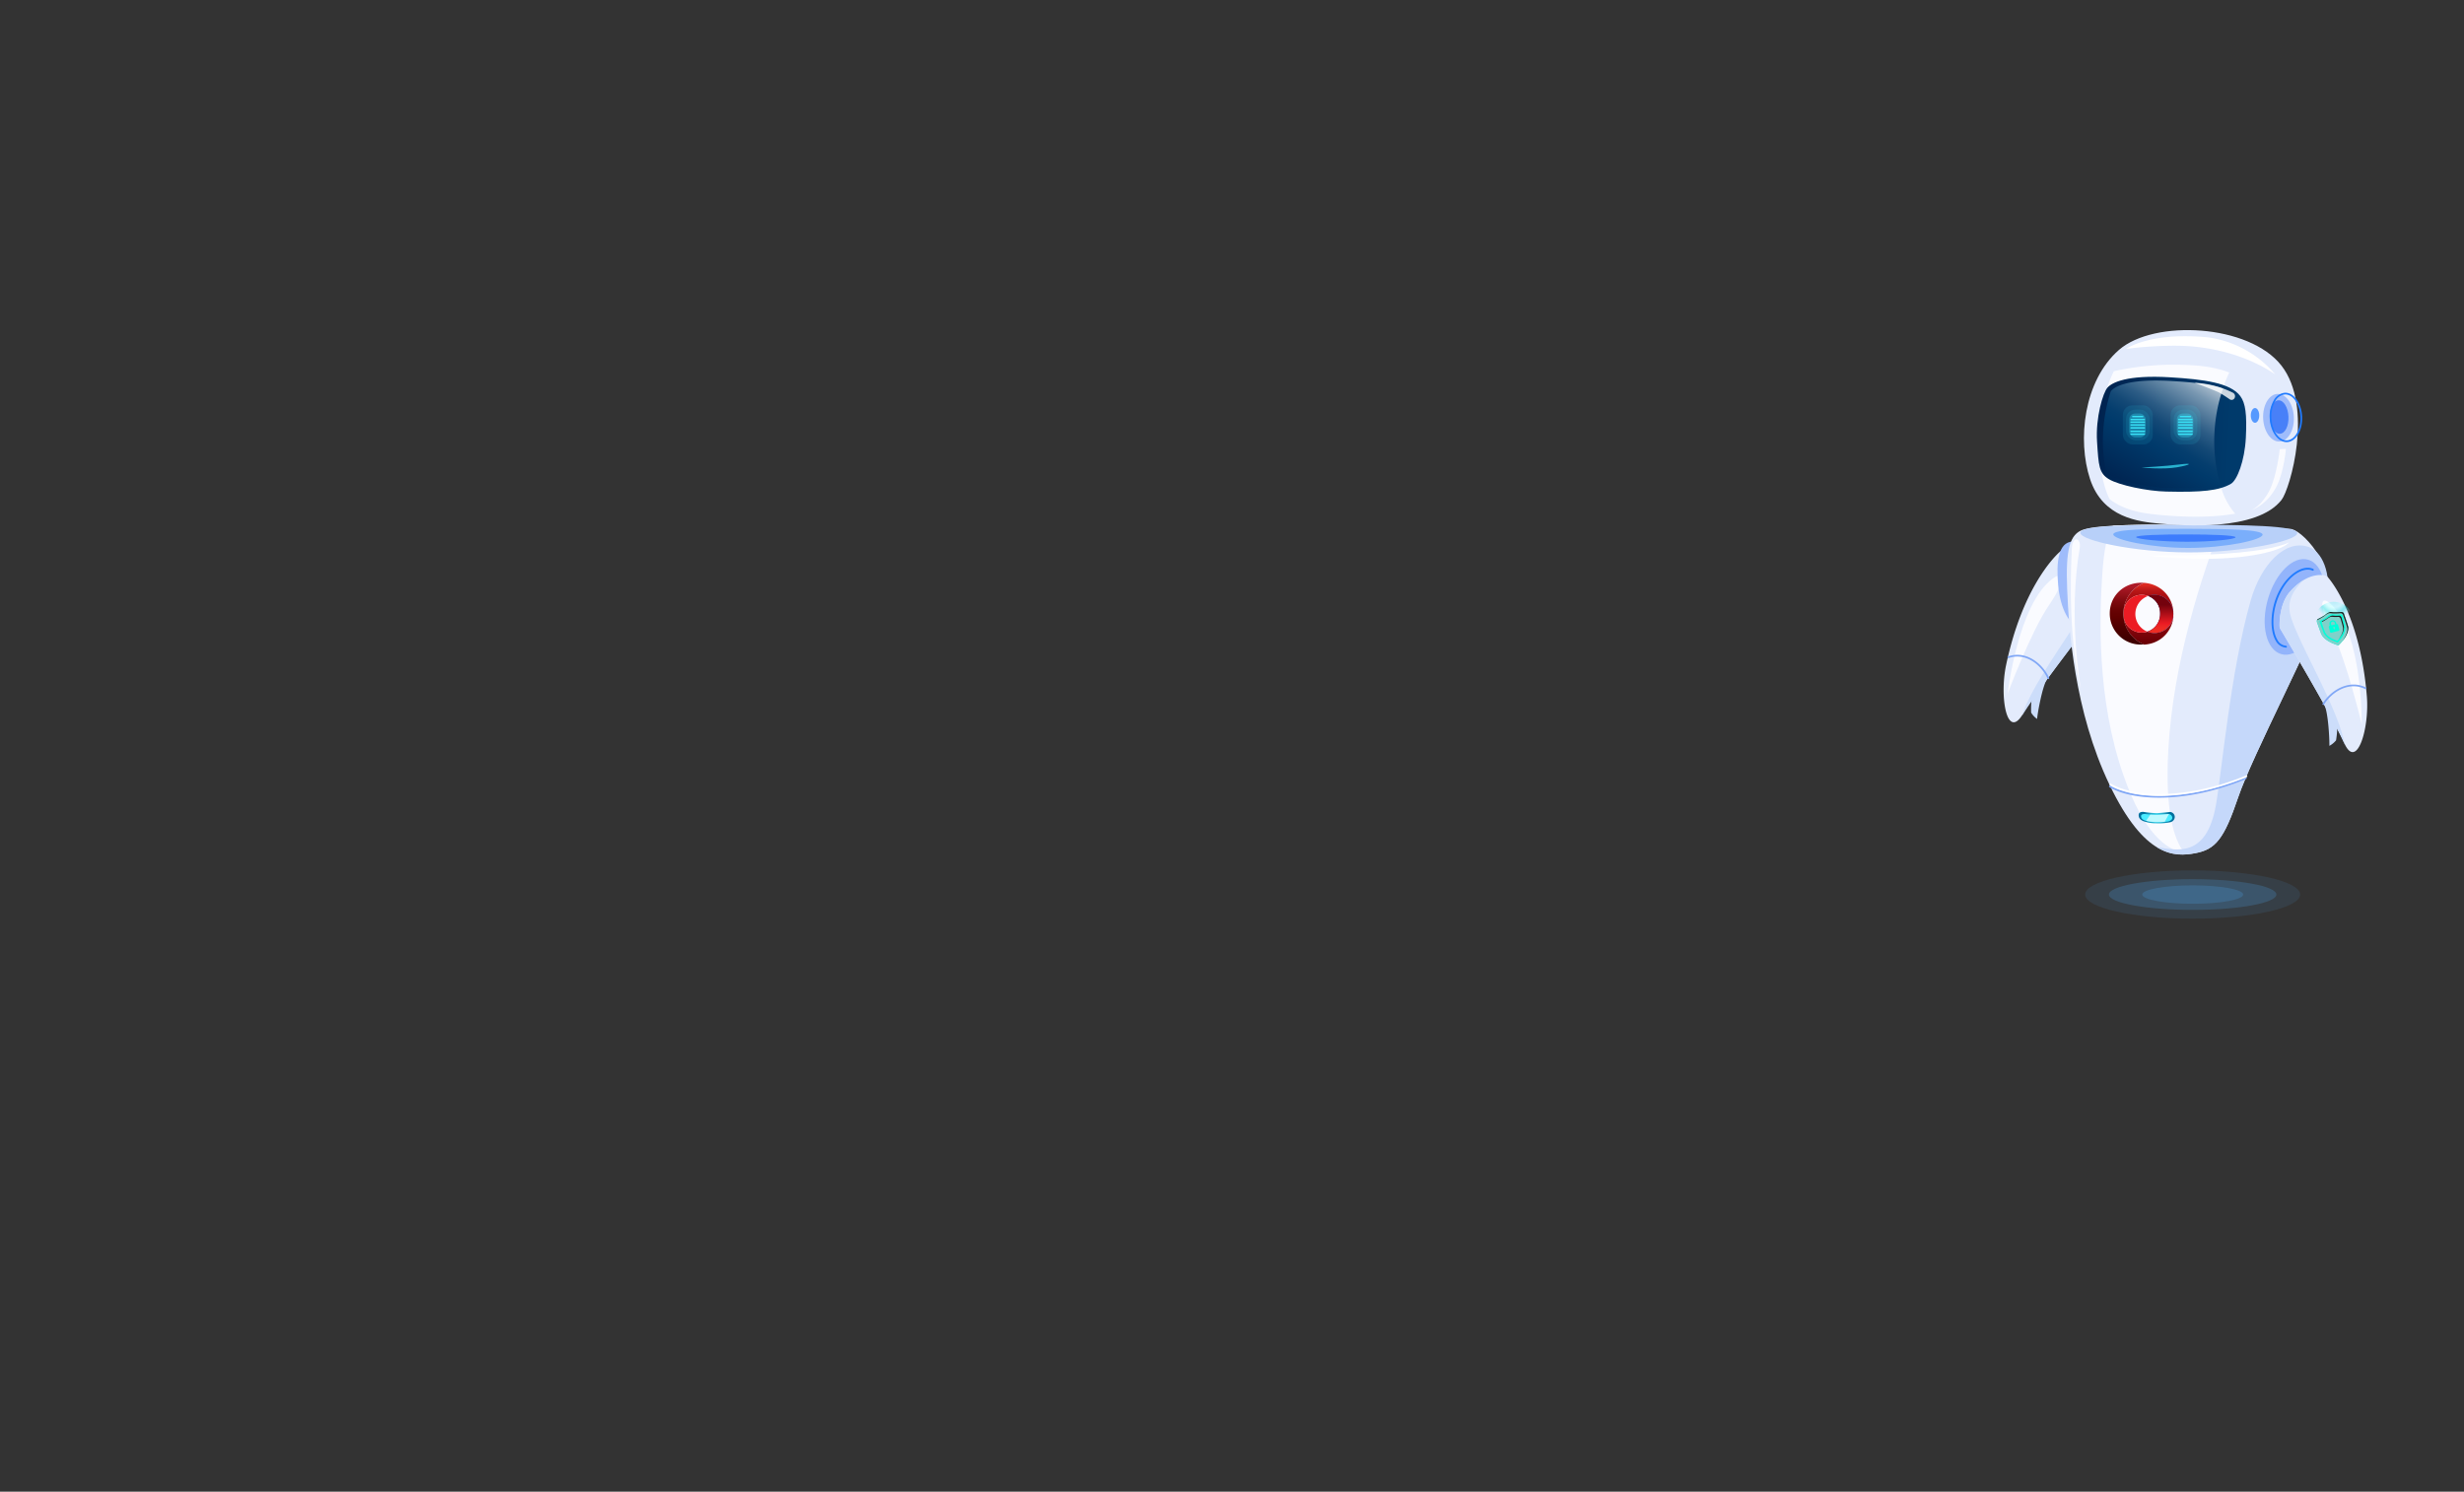 <svg xmlns="http://www.w3.org/2000/svg" xmlns:xlink="http://www.w3.org/1999/xlink" width="1024" height="620" viewBox="0 0 1024 620">
  <rect x="0" y="0" width="1024" height="620" fill="#333333" stroke="none"/>
  <defs>
    <style>
      .cls-1 {
        isolation: isolate;
      }

      .cls-2 {
        fill: none;
      }

      .cls-3, .cls-4 {
        fill: #51b2fb;
      }

      .cls-3, .cls-32 {
        opacity: 0.1;
      }

      .cls-4 {
        opacity: 0.2;
      }

      .cls-5 {
        fill: #e3ebfc;
      }

      .cls-6 {
        fill: #ccddfa;
      }

      .cls-7 {
        fill: #fafbff;
      }

      .cls-8 {
        fill: #80a7f6;
      }

      .cls-9 {
        fill: #9fbcfb;
      }

      .cls-10 {
        fill: #b8d0f9;
      }

      .cls-11, .cls-29, .cls-31 {
        fill: #207bff;
      }

      .cls-11, .cls-37 {
        opacity: 0.4;
      }

      .cls-12 {
        fill: #004bff;
        opacity: 0.5;
        mix-blend-mode: multiply;
      }

      .cls-13 {
        fill: #c5d8fa;
      }

      .cls-14 {
        fill: url(#_ÂÁ_Ï_ÌÌ_È_ËÂÌÚ_30);
      }

      .cls-15 {
        fill: #4aebff;
      }

      .cls-16, .cls-30 {
        fill: #fff;
      }

      .cls-17 {
        fill: #bef9ff;
      }

      .cls-18 {
        fill: url(#linear-gradient);
      }

      .cls-19 {
        fill: #ec1c24;
      }

      .cls-20 {
        fill: url(#linear-gradient-2);
      }

      .cls-21 {
        fill: url(#linear-gradient-3);
      }

      .cls-22 {
        fill: url(#linear-gradient-4);
      }

      .cls-23 {
        fill: url(#linear-gradient-5);
      }

      .cls-24 {
        fill: url(#linear-gradient-6);
      }

      .cls-25 {
        fill: url(#linear-gradient-7);
      }

      .cls-26 {
        fill: url(#_ÂÁ_Ï_ÌÌ_È_ËÂÌÚ_14);
      }

      .cls-27 {
        fill: url(#_ÂÁ_Ï_ÌÌ_È_ËÂÌÚ_18);
      }

      .cls-28 {
        fill: #4880f8;
      }

      .cls-30 {
        opacity: 0.8;
      }

      .cls-31 {
        opacity: 0.72;
      }

      .cls-32, .cls-33, .cls-34, .cls-35 {
        fill: #3ae6fb;
      }

      .cls-33 {
        opacity: 0.3;
      }

      .cls-35 {
        opacity: 0.7;
      }

      .cls-36 {
        fill: #93b4fb;
      }

      .cls-37 {
        mix-blend-mode: lighten;
        fill: url(#radial-gradient);
      }

      .cls-38 {
        fill: #00ffda;
      }

      .cls-39 {
        fill: #7fd1ca;
      }

      .cls-40 {
        fill: #1e1e1e;
      }
    </style>
    <radialGradient id="_ÂÁ_Ï_ÌÌ_È_ËÂÌÚ_30" data-name="¡ÂÁ˚ÏˇÌÌ˚È „‡‰ËÂÌÚ 30" cx="5243.38" cy="339.82" r="5.57" gradientTransform="matrix(-1, 0, 0, 1, 6139.69, 0)" gradientUnits="userSpaceOnUse">
      <stop offset="0" stop-color="#4aebff"/>
      <stop offset="1" stop-color="#00709e"/>
    </radialGradient>
    <linearGradient id="linear-gradient" x1="881.99" y1="242.54" x2="881.99" y2="273.25" gradientTransform="translate(10.84)" gradientUnits="userSpaceOnUse">
      <stop offset="0.02" stop-color="#dd2a21"/>
      <stop offset="0.06" stop-color="#c8201b"/>
      <stop offset="0.1" stop-color="#b71717"/>
      <stop offset="0.15" stop-color="#ac1113"/>
      <stop offset="0.22" stop-color="#a50e12"/>
      <stop offset="0.43" stop-color="#a30d11"/>
      <stop offset="0.79" stop-color="#6b0006"/>
    </linearGradient>
    <linearGradient id="linear-gradient-2" x1="873.07" y1="243.91" x2="873.07" y2="265.95" gradientTransform="translate(10.84)" gradientUnits="userSpaceOnUse">
      <stop offset="0" stop-color="#ad1a27"/>
      <stop offset="0.08" stop-color="#9e151f"/>
      <stop offset="0.28" stop-color="#7d090e"/>
      <stop offset="0.44" stop-color="#680304"/>
      <stop offset="0.56" stop-color="#610000"/>
      <stop offset="0.73" stop-color="#520000"/>
      <stop offset="1" stop-color="#3f0000"/>
    </linearGradient>
    <linearGradient id="linear-gradient-3" x1="63.76" y1="255.25" x2="78.34" y2="255.25" gradientTransform="matrix(-1, 0, 0, 1, 981.37, 0)" gradientUnits="userSpaceOnUse">
      <stop offset="0" stop-color="#be1349"/>
      <stop offset="0.24" stop-color="#be124e"/>
      <stop offset="0.25" stop-color="#be124e"/>
      <stop offset="1" stop-color="#7a0025"/>
    </linearGradient>
    <linearGradient id="linear-gradient-4" x1="59.33" y1="262.58" x2="78.4" y2="262.58" gradientTransform="matrix(-1, 0, 0, 1, 981.37, 0)" gradientUnits="userSpaceOnUse">
      <stop offset="0" stop-color="#282881"/>
      <stop offset="0.27" stop-color="#26257d"/>
      <stop offset="0.55" stop-color="#1f1b70"/>
      <stop offset="0.84" stop-color="#150c5b"/>
      <stop offset="1" stop-color="#0d004c"/>
    </linearGradient>
    <linearGradient id="linear-gradient-5" x1="63.84" y1="262.58" x2="78.34" y2="262.58" xlink:href="#linear-gradient-3"/>
    <linearGradient id="linear-gradient-6" x1="66.78" y1="255.19" x2="85" y2="255.19" xlink:href="#linear-gradient-4"/>
    <linearGradient id="linear-gradient-7" x1="886.98" y1="261.85" x2="886.98" y2="251.42" gradientTransform="translate(10.84)" gradientUnits="userSpaceOnUse">
      <stop offset="0" stop-color="#ed2d24"/>
      <stop offset="0.12" stop-color="#ed2824"/>
      <stop offset="0.25" stop-color="#ec1c24"/>
      <stop offset="1" stop-color="#74020d"/>
    </linearGradient>
    <linearGradient id="_ÂÁ_Ï_ÌÌ_È_ËÂÌÚ_14" data-name="¡ÂÁ˚ÏˇÌÌ˚È „‡‰ËÂÌÚ 14" x1="5166.8" y1="429.22" x2="5228.78" y2="429.22" gradientTransform="matrix(-1, -0.05, -0.05, 1, 6115.04, 13.43)" gradientUnits="userSpaceOnUse">
      <stop offset="0" stop-color="#003a6b"/>
      <stop offset="1" stop-color="#00204c"/>
    </linearGradient>
    <linearGradient id="_ÂÁ_Ï_ÌÌ_È_ËÂÌÚ_18" data-name="¡ÂÁ˚ÏˇÌÌ˚È „‡‰ËÂÌÚ 18" x1="5223.54" y1="154.78" x2="5254.94" y2="207.68" gradientTransform="matrix(-1, 0, 0, 1, 6139.69, 0)" gradientUnits="userSpaceOnUse">
      <stop offset="0" stop-color="#cbd7e1"/>
      <stop offset="0.05" stop-color="#aec0d0"/>
      <stop offset="0.15" stop-color="#7998b2"/>
      <stop offset="0.26" stop-color="#4e7698"/>
      <stop offset="0.35" stop-color="#2c5c85"/>
      <stop offset="0.44" stop-color="#144976"/>
      <stop offset="0.53" stop-color="#053e6e"/>
      <stop offset="0.6" stop-color="#003a6b"/>
      <stop offset="1" stop-color="#00204c"/>
    </linearGradient>
    <radialGradient id="radial-gradient" cx="4074.82" cy="455.22" r="11.8" gradientTransform="matrix(-0.74, 0.02, 0.02, 0.82, 3976.33, -206.49)" gradientUnits="userSpaceOnUse">
      <stop offset="0" stop-color="#00ddde" stop-opacity="0.52"/>
      <stop offset="0.09" stop-color="#2de6e7" stop-opacity="0.65"/>
      <stop offset="0.2" stop-color="#63f1f1" stop-opacity="0.8"/>
      <stop offset="0.3" stop-color="#8af8f9" stop-opacity="0.91"/>
      <stop offset="0.38" stop-color="#a2fdfd" stop-opacity="0.98"/>
      <stop offset="0.43" stop-color="#abffff"/>
      <stop offset="0.46" stop-color="#9ffcfd"/>
      <stop offset="0.51" stop-color="#7ff6f6"/>
      <stop offset="0.58" stop-color="#4aebeb"/>
      <stop offset="0.66" stop-color="#03dcdd"/>
      <stop offset="0.66" stop-color="#00dbdc"/>
      <stop offset="0.69" stop-color="#08dcdd" stop-opacity="0.97"/>
      <stop offset="0.74" stop-color="#1fdfe0" stop-opacity="0.88"/>
      <stop offset="0.8" stop-color="#44e5e5" stop-opacity="0.73"/>
      <stop offset="0.87" stop-color="#78eced" stop-opacity="0.53"/>
      <stop offset="0.94" stop-color="#baf5f6" stop-opacity="0.27"/>
      <stop offset="1" stop-color="#fff" stop-opacity="0"/>
    </radialGradient>
  </defs>
  <title>robot</title>
  <g class="cls-1">
    <g id="robot">
      <g id="fondo">
        <rect class="cls-2" width="1024" height="620"/>
      </g>
      <g id="sombra">
        <ellipse class="cls-3" cx="911.23" cy="371.8" rx="44.67" ry="10.03"/>
        <path class="cls-4" d="M876.44,371.8c0,3.52,15.58,6.38,34.79,6.38s34.8-2.86,34.8-6.38-15.58-6.38-34.8-6.38S876.44,368.28,876.44,371.8Z"/>
        <path class="cls-4" d="M890.28,371.8c0,2.12,9.38,3.84,21,3.84s20.95-1.72,20.95-3.84S922.8,368,911.23,368,890.28,369.68,890.28,371.8Z"/>
      </g>
      <g id="brazoIzquierdo">
        <g>
          <path class="cls-5" d="M833.69,276.5c6.53-31,19.2-44.27,22.17-47a2.59,2.59,0,0,1,1.59-.69c2.2-.14,7.89.43,13.48,8.68,3.86,5.71,2.52,14.92,2.17,15.37-3.63,4.65-26.41,34-32.47,44C834.05,307.73,830.9,289.76,833.69,276.5Z"/>
          <path class="cls-6" d="M871,237.51a25.94,25.94,0,0,0-5.31-5.9c.6.73,1.2,1.53,1.81,2.43,4.87,7.19,2.53,12.07.82,15.4-6.13,11.94-23.53,34.06-28,48,.13-.19.26-.39.39-.61,6.05-10,28.84-39.33,32.47-44C873.49,252.42,874.83,243.21,871,237.51Z"/>
          <path class="cls-7" d="M853.2,240.39c-14.6,10.51-18.85,47.9-18.85,47.9s9.66-25.73,17-36.47S858.19,236.8,853.2,240.39Z"/>
          <path class="cls-6" d="M844.28,290.81a39,39,0,0,0-.17,5.39,9.05,9.05,0,0,0,2.47,2.63c.18-2.25,2.21-14,4.38-17C851.72,280.81,844.36,288.63,844.28,290.81Z"/>
          <path class="cls-8" d="M851.21,282.24a.36.36,0,0,1-.28-.21c-2.74-5.94-9.35-10.95-16.17-8.51a.38.38,0,0,1-.47-.22.37.37,0,0,1,.22-.46c7.24-2.58,14.2,2.65,17.08,8.89a.37.37,0,0,1-.18.48A.34.34,0,0,1,851.21,282.24Z"/>
        </g>
        <path class="cls-9" d="M855.34,243.27c.84,9.69,4.9,17.26,9.07,16.89s6.86-8.51,6-18.19-4.89-17.11-9.06-16.89C855.33,225.39,854.5,233.58,855.34,243.27Z"/>
      </g>
      <g id="torso">
        <path class="cls-5" d="M951.63,219.82c4.32-.27,19.58,15,15,29.87S936,314.08,930.14,331.43s-9.42,21.62-17.79,23.19-21,2.15-35.68-28.47-16.93-65-17.59-81.36,1-22.82,6.76-24.69C879.15,215.76,951.63,219.82,951.63,219.82Z"/>
        <path class="cls-7" d="M882.58,322.54c-11.37-32.21-10-66.84-8.94-83.25.7-10.9,2-17.34,4.5-20.8,12.11-.67,29.8-.38,44.8.1-8,21.15-19.87,56.77-21.84,93.46-1.32,24.48,2.06,36.44,6.74,42.56C900.21,353.09,891,346.51,882.58,322.54Z"/>
        <path class="cls-10" d="M864.56,221.46c0,3.18,22.43,8.11,45.06,8.14s45.08-4.81,45.09-8-22.44-3.46-45.07-3.5S864.57,218.29,864.56,221.46Z"/>
        <path class="cls-11" d="M878.24,222.11c0,2.2,15.46,5.61,31,5.63s31.06-3.33,31.06-5.53-15.45-2.39-31-2.42S878.25,219.92,878.24,222.11Z"/>
        <path class="cls-12" d="M887.73,223.25c0,.84,10.66,1.9,21,1.92s20.33-1,20.33-1.85-9.94-1.18-20.32-1.19S887.73,222.41,887.73,223.25Z"/>
        <path class="cls-13" d="M920.83,335c2.41-13,6-55.44,14.52-85.41,4.28-15,14.35-25.61,24.1-22.25,6.92,2.38,9.65,14.3,7.17,22.33-4.6,14.85-30.59,64.39-36.48,81.74s-9.42,21.62-17.79,23.19c-4.31.81-9.75,1.34-16-2.5C904.81,353.45,916.85,356.51,920.83,335Z"/>
        <path class="cls-14" d="M890.88,341.34a15.44,15.44,0,0,0,5.15.85,24,24,0,0,0,5.77-.42,2.32,2.32,0,0,0,2-2.15h0a2.1,2.1,0,0,0-2-2.14s-4.44.5-5.52.49a40.16,40.16,0,0,1-5.61-.53c-1.11,0-2.15.33-1.81,1.92C889,340.1,889.53,340.83,890.88,341.34Z"/>
        <path class="cls-15" d="M891.59,341.1a15.81,15.81,0,0,0,4.45.6,24.07,24.07,0,0,0,5-.3c.93-.19,1.74-.69,1.74-1.53h0a1.64,1.64,0,0,0-1.74-1.52s-3.84.35-4.77.35a41.21,41.21,0,0,1-4.85-.38c-1,0-1.86.24-1.57,1.37C890,340.22,890.42,340.74,891.59,341.1Z"/>
        <path class="cls-8" d="M897.28,331.55c10.19,0,22.7-2.21,36.18-7.76a.37.37,0,0,0,.2-.47.36.36,0,0,0-.47-.19c-25.13,10.32-46.75,9-56.2,3.42a.37.37,0,0,0-.37.63C881.12,329.83,888.31,331.55,897.28,331.55Z"/>
        <path class="cls-16" d="M897.55,330.74c10.19,0,22.69-2.21,36.18-7.75a.36.36,0,0,0,.19-.47.35.35,0,0,0-.47-.2c-25.12,10.33-46.74,9-56.19,3.43a.36.36,0,0,0-.5.12.37.37,0,0,0,.13.5C881.38,329,888.57,330.74,897.55,330.74Z"/>
        <path class="cls-7" d="M861,228.2c-1.93,39.26,3.73,57.84,3.73,57.84s-5.41-29.67-.42-58.34C865,223.77,861.28,222.06,861,228.2Z"/>
        <path class="cls-16" d="M951.25,225.46s-4.47,2.68-20.8,4.2-37.84,1.23-37.84,1.23,19.82,2.62,37.92.67S951.25,225.46,951.25,225.46Z"/>
        <path class="cls-17" d="M893.64,338.57c.79.06,1.71.12,2.62.13s4.77-.35,4.77-.35a1.47,1.47,0,0,1,.36,0l-1.76,3.21a34.63,34.63,0,0,1-3.59.1,16.14,16.14,0,0,1-4.15-.52Z"/>
        <g>
          <path class="cls-18" d="M882.42,255.1a13.87,13.87,0,0,1,8.65-12.85,15,15,0,0,1,1.54.2,12.77,12.77,0,0,1,10.62,12.16c0,.14,0,.28,0,.42v.14h0a7.89,7.89,0,0,0-10.49-7.46c.78-.28.75-.28,0,0a7.68,7.68,0,0,0-2.67-.47,7.58,7.58,0,0,0-7.55,7.84v.07a7.53,7.53,0,0,0,9.92,7.37,7.69,7.69,0,0,0,2.93.57,7.92,7.92,0,0,0,7.91-7.79,12.64,12.64,0,0,1-10.54,12.43,14.34,14.34,0,0,1-1.62.2A13.86,13.86,0,0,1,882.42,255.1Z"/>
          <path class="cls-19" d="M887.42,255.19a7.9,7.9,0,0,0,5,7.35,7.53,7.53,0,0,1-9.92-7.37v-.07a7.58,7.58,0,0,1,7.55-7.84,7.68,7.68,0,0,1,2.67.47c.8-.29.83-.29,0,0A7.91,7.91,0,0,0,887.42,255.19Z"/>
          <path class="cls-20" d="M890,242.21c.38,0,.75,0,1.11,0a13.87,13.87,0,0,0,0,25.7c-.34,0-.69,0-1.05,0a12.89,12.89,0,0,1-13.28-12.89V255C876.75,247.94,882.27,242.21,890,242.21Z"/>
          <path class="cls-21" d="M903.24,255.19v0Z"/>
          <path class="cls-22" d="M892.61,262.47c.83.29.82.3,0,0Z"/>
          <path class="cls-23" d="M892.61,262.47c.83.29.82.3,0,0Z"/>
          <path class="cls-24" d="M895.33,263.11a7.69,7.69,0,0,1-2.93-.57l.21-.07c.82.3.83.29,0,0a7.72,7.72,0,0,0,5.1-7.37V255a7.6,7.6,0,0,0-5-7.3h0a7.89,7.89,0,0,1,10.49,7.46v.14A7.92,7.92,0,0,1,895.33,263.11Z"/>
          <path class="cls-25" d="M895.33,263.11a7.69,7.69,0,0,1-2.93-.57l.21-.07c.82.3.83.29,0,0a7.72,7.72,0,0,0,5.1-7.37V255a7.6,7.6,0,0,0-5-7.3h0a7.89,7.89,0,0,1,10.49,7.46v.14A7.92,7.92,0,0,1,895.33,263.11Z"/>
        </g>
      </g>
      <g id="cabeza">
        <g>
          <path class="cls-5" d="M948.19,207.75c-10.3,13.26-41.82,10.73-50.6,9.9s-23.67-2.37-29-18.54-2.68-40.84,12-53.66,54.18-10.73,67.57,6.55S951.76,203.15,948.19,207.75Z"/>
          <path class="cls-16" d="M945.47,155.53c-.59-.21-12.76-9.68-34.8-11.57-7.59-.65-19.41,0-27,1.06.75-.8,11.65-7.1,34.14-4.76A44.36,44.36,0,0,1,945.47,155.53Z"/>
          <path class="cls-7" d="M905.4,151.61c7.09.11,14.2.62,20.89,3.16l.16.06c-7,14.71-7.52,33.87-3.45,47.56a29,29,0,0,0,5.91,11.11c-12.26,2.16-26,1-31.32.53-5.81-.56-14.29-1.42-20.91-6.62a32.62,32.62,0,0,1-1.92-5c-4.12-13.87-3.48-33.36,3.72-48.13A114.25,114.25,0,0,1,905.4,151.61Z"/>
          <path class="cls-26" d="M931.06,164.67c-4.09-5.57-15.24-7-29.21-7.85-18-1.08-24.13,2.18-26,4.27s-5,12.43-4.35,22.49.8,13.09,4.94,15.59,16.09,5,23.82,5.14c14.63.36,22-.36,26.9-3.23,2.51-1.47,5.69-9.38,6.18-19.14S933.18,167.55,931.06,164.67Z"/>
          <path class="cls-27" d="M902.35,158.37c8.68.5,16.22,1.25,21.52,3.13-4.64,12.88-4.67,28.16-1.22,39.46,0,.13.08.25.13.38-4.64,1.34-11.28,1.66-21.92,1.41-7.41-.18-18.88-2.47-22.85-4.8a7,7,0,0,1-3.11-3.25,67.26,67.26,0,0,1,2.29-32,2.36,2.36,0,0,1,.25-.33C879.21,160.41,885.06,157.37,902.35,158.37Z"/>
          <path class="cls-9" d="M940.53,173.91c.25,5.47,3.3,9.77,6.82,9.61s6.18-4.71,5.94-10.17-3.3-9.77-6.82-9.62S940.29,168.45,940.53,173.91Z"/>
          <path class="cls-28" d="M943.32,173.5c.17,3.84,2,6.87,4.18,6.78s3.72-3.28,3.55-7.12-2-6.87-4.17-6.77S943.15,169.67,943.32,173.5Z"/>
          <path class="cls-29" d="M950.26,183.75h.2c3.72-.17,6.53-4.9,6.28-10.56s-3.49-10.12-7.19-9.95a5.87,5.87,0,0,0-4.68,3.27,13.43,13.43,0,0,0-1.61,7.28h0C943.51,179.34,946.63,183.75,950.26,183.75Zm-.51-19.8c3.25,0,6,4.11,6.27,9.27s-2.27,9.66-5.59,9.81-6.21-4-6.44-9.27a12.69,12.69,0,0,1,1.5-6.88,5.17,5.17,0,0,1,4.09-2.92Z"/>
          <path class="cls-7" d="M950,186.58l-2.58.09s-1.1,10.74-4.2,17.05-7.49,8.32-7.49,8.32,6.62-2.14,10.59-10.32C949.19,195.83,950,186.58,950,186.58Z"/>
          <path class="cls-30" d="M928.63,165.49h0a1.36,1.36,0,0,1-2,.47c-1.26-.86-3.18-2.15-4.28-2.74-1.74-.95-10.35-4.13-10.35-4.13a39.63,39.63,0,0,1,16,4.16A1.63,1.63,0,0,1,928.63,165.49Z"/>
        </g>
        <path class="cls-31" d="M935.39,172.66c0,1.69.79,3.07,1.76,3.07s1.76-1.38,1.76-3.07-.79-3.07-1.76-3.07S935.39,171,935.39,172.66Z"/>
      </g>
      <g id="ojos">
        <g>
          <rect class="cls-32" x="902.04" y="168.49" width="12.43" height="16.24" rx="3.93" transform="translate(1816.52 353.22) rotate(-180)"/>
          <rect class="cls-32" x="903.35" y="170.23" width="9.83" height="12.75" rx="3.93" transform="translate(1816.52 353.22) rotate(-180)"/>
          <rect class="cls-33" x="904.7" y="171.87" width="6.82" height="9.93" rx="2.44" transform="translate(1816.21 353.67) rotate(-180)"/>
          <path class="cls-34" d="M905.42,175.7H911a.27.27,0,0,0,0-.54h-5.6a.27.27,0,0,0,0,.54Z"/>
          <path class="cls-34" d="M905.42,176.88H911a.27.27,0,0,0,0-.54h-5.6a.27.27,0,0,0,0,.54Z"/>
          <path class="cls-34" d="M905.42,178.11H911a.27.27,0,0,0,.27-.27.28.28,0,0,0-.27-.28h-5.6a.28.28,0,0,0-.27.28A.27.27,0,0,0,905.42,178.11Z"/>
          <path class="cls-34" d="M906.14,173.43h4.17a.27.27,0,1,0,0-.54h-4.17a.27.27,0,1,0,0,.54Z"/>
          <path class="cls-34" d="M905.42,174.66H911a.28.28,0,0,0,0-.55h-5.6a.28.28,0,0,0,0,.55Z"/>
          <path class="cls-34" d="M905.42,179.56H911a.27.27,0,1,0,0-.54h-5.6a.27.27,0,1,0,0,.54Z"/>
          <path class="cls-34" d="M905.42,180.75H911a.27.27,0,0,0,.27-.27.28.28,0,0,0-.27-.28h-5.6a.28.28,0,0,0-.27.28A.27.27,0,0,0,905.42,180.75Z"/>
        </g>
        <g>
          <rect class="cls-32" x="882.23" y="168.49" width="12.43" height="16.24" rx="3.93" transform="translate(1776.89 353.22) rotate(-180)"/>
          <rect class="cls-32" x="883.53" y="170.23" width="9.83" height="12.75" rx="3.93" transform="translate(1776.89 353.22) rotate(-180)"/>
          <rect class="cls-33" x="884.89" y="171.87" width="6.82" height="9.93" rx="2.44" transform="translate(1776.59 353.67) rotate(-180)"/>
          <path class="cls-34" d="M885.61,175.7h5.6a.27.27,0,0,0,0-.54h-5.6a.27.27,0,0,0,0,.54Z"/>
          <path class="cls-34" d="M885.61,176.88h5.6a.27.27,0,0,0,0-.54h-5.6a.27.27,0,0,0,0,.54Z"/>
          <path class="cls-34" d="M885.61,178.11h5.6a.27.27,0,0,0,.27-.27.28.28,0,0,0-.27-.28h-5.6a.28.28,0,0,0-.27.28A.27.27,0,0,0,885.61,178.11Z"/>
          <path class="cls-34" d="M886.33,173.43h4.17a.27.27,0,0,0,0-.54h-4.17a.27.27,0,0,0,0,.54Z"/>
          <path class="cls-34" d="M885.61,174.66h5.6a.28.28,0,0,0,0-.55h-5.6a.28.28,0,0,0,0,.55Z"/>
          <path class="cls-34" d="M885.61,179.56h5.6a.27.27,0,1,0,0-.54h-5.6a.27.27,0,1,0,0,.54Z"/>
          <path class="cls-34" d="M885.61,180.75h5.6a.27.27,0,0,0,.27-.27.28.28,0,0,0-.27-.28h-5.6a.28.28,0,0,0-.27.28A.27.27,0,0,0,885.61,180.75Z"/>
        </g>
      </g>
      <path id="boca" class="cls-35" d="M905.67,193.06c-5.61.71-15.67,1.27-15.67,1.27s8.9.9,14.7-.1S911.7,192.29,905.67,193.06Z"/>
      <g id="brazoDerecho">
        <path class="cls-36" d="M942.5,249.06c-3.11,10.83-.65,21,5.5,22.81s13.65-5.59,16.76-16.42.65-21-5.5-22.81S945.61,238.22,942.5,249.06Z"/>
        <path class="cls-29" d="M950,269.19a.38.38,0,0,0,.4-.36.4.4,0,0,0-.37-.42,4.47,4.47,0,0,1-3.61-2.53c-2.55-4.39-2.06-12.68,1.15-19.28,3.83-7.89,10-11,13.44-9.43a.39.39,0,0,0,.52-.19.4.4,0,0,0-.19-.52c-4.38-2-10.87,2.38-14.48,9.8-3.31,6.82-3.79,15.42-1.11,20a5.28,5.28,0,0,0,4.24,2.91Z"/>
        <g>
          <path class="cls-5" d="M983.63,289.47c-2.58-31.61-13.49-46.33-16.09-49.43a2.57,2.57,0,0,0-1.49-.88c-2.17-.42-7.89-.57-14.47,6.92-4.54,5.17-4.37,14.48-4.08,15,3,5.07,22,37,26.7,47.71C979.36,320.41,984.73,303,983.63,289.47Z"/>
          <path class="cls-6" d="M951.54,246.11a25.69,25.69,0,0,1,6-5.18,29.48,29.48,0,0,0-2.1,2.18c-5.74,6.52-4,11.65-2.75,15.17,4.58,12.61,19.08,36.75,21.77,51.16-.1-.21-.21-.42-.31-.65-4.75-10.72-23.68-42.64-26.7-47.71C947.17,260.59,947,251.28,951.54,246.11Z"/>
          <path class="cls-7" d="M968.8,251.2c13.17,12.26,12.7,49.89,12.7,49.89s-6.35-26.75-12.28-38.32S964.31,247,968.8,251.2Z"/>
          <path class="cls-6" d="M971.34,302.34a41,41,0,0,1-.51,5.37,9.25,9.25,0,0,1-2.78,2.3c.1-2.26-.44-14.16-2.22-17.38C965.2,291.49,971.53,300.17,971.34,302.34Z"/>
          <path class="cls-8" d="M965.53,293a.37.37,0,0,0,.31-.17c3.46-5.56,10.64-9.7,17.11-6.42a.36.36,0,0,0,.49-.16.38.38,0,0,0-.16-.49c-6.85-3.46-14.42.86-18.06,6.68a.37.37,0,0,0,.12.5A.33.33,0,0,0,965.53,293Z"/>
        </g>
        <g>
          <path class="cls-37" d="M961.16,260.15c.16,5.36,4.21,9.58,9,9.43s8.6-4.61,8.44-10-4.21-9.58-9-9.44S961,254.79,961.16,260.15Z"/>
          <g>
            <path class="cls-38" d="M975.87,260.71a8.49,8.49,0,0,1-1.92,5.12,17.58,17.58,0,0,1-2.11,2.42s-5.57-1.42-7.1-4.62c-.32-.67-1.78-4.86-1.78-4.86s-.44-1,.38-1.48a26,26,0,0,0,2.83-1.6,8,8,0,0,1,1.88-1.21c.54-.19.77-.08,1.75,0,1.22.08,2.34-.06,3.32-.08s1.1,1.1,1.1,1.1A54.55,54.55,0,0,1,975.87,260.71Z"/>
            <path class="cls-39" d="M973.12,254.38a29,29,0,0,1-3.32.09c-1-.07-1.22-.18-1.75,0a8.21,8.21,0,0,0-1.88,1.21,26,26,0,0,1-2.83,1.6c-.82.46-.38,1.47-.38,1.47s1.46,4.2,1.78,4.87c1.53,3.19,7.1,4.62,7.1,4.62h0s4.27-3.93,4-7.54a54.55,54.55,0,0,0-1.65-5.22S974.1,254.36,973.12,254.38Zm.3,1.16a33.28,33.28,0,0,1,1.34,5.07,8.3,8.3,0,0,1-1.73,4.64,17.25,17.25,0,0,1-1.5,1.81,19,19,0,0,1-2.16-.85,7.68,7.68,0,0,1-3.63-3c-.22-.46-1.18-3.17-1.74-4.78l0-.06a.71.71,0,0,1,0-.2l.71-.37a16.4,16.4,0,0,0,2.17-1.26c.85-.61,1.39-1.51,3.16-1.17a9.4,9.4,0,0,0,2.55,0l.82,0A2.23,2.23,0,0,1,973.42,255.54Z"/>
            <path class="cls-40" d="M974.22,255.49s-.12-1.13-1.1-1.11a31.5,31.5,0,0,1-3.32.09c-1-.08-1.21-.19-1.75,0a8,8,0,0,0-1.88,1.21,26,26,0,0,1-2.83,1.6.89.89,0,0,0-.44.53l.07-.05a26,26,0,0,0,2.83-1.6,7.8,7.8,0,0,1,1.88-1.21c.53-.19.77-.08,1.75,0a29.24,29.24,0,0,0,3.32-.08c1,0,1.1,1.1,1.1,1.1s1.6,4.47,1.65,5.23c.12,1.87-1,3.83-2,5.28,1.18-1.47,2.56-3.67,2.42-5.77C975.82,260,974.22,255.49,974.22,255.49Z"/>
            <path class="cls-39" d="M970.32,260.81a.36.36,0,0,1-.09.33l.07.26a.07.07,0,0,1,0,.09l-.21.05a.07.07,0,0,1-.09-.05l-.07-.26a.35.35,0,0,1,0-.67A.35.35,0,0,1,970.32,260.81Z"/>
            <path class="cls-39" d="M970.31,259l.14.51-1.55.41-.13-.52a.8.8,0,1,1,1.54-.4Z"/>
            <path class="cls-39" d="M972.19,255.91a18,18,0,0,1-2.34,0,2.06,2.06,0,0,0-1.16.1h0a4.18,4.18,0,0,0-.56.3c-.25.16-.56.37-.9.63a17.42,17.42,0,0,1-2,1.15c-.58.34-.26,1.1-.26,1.1s1.08,3.14,1.31,3.64c1.12,2.39,5.08,3.5,5.08,3.5h0s3-3.09,2.78-5.76c0-.56-1-3.86-1-3.86S972.87,255.9,972.19,255.91Zm0,5.74a.44.44,0,0,1-.31.54l-3,.78a.44.44,0,0,1-.53-.31l-.53-2a.43.43,0,0,1,.31-.53l.11,0-.13-.52a1.42,1.42,0,1,1,2.75-.72l.13.51.11,0a.44.44,0,0,1,.53.31Z"/>
            <path class="cls-40" d="M973.11,256.73s-.23-.83-.92-.82a18,18,0,0,1-2.34,0,2.06,2.06,0,0,0-1.16.1h0a3.52,3.52,0,0,0-.56.31,9,9,0,0,0-.9.61,16.22,16.22,0,0,1-2,1.16.64.64,0,0,0-.33.46,15.21,15.21,0,0,0,1.94-1.13c.34-.25.65-.46.9-.62a5.37,5.37,0,0,1,.57-.31h0a2.17,2.17,0,0,1,1.15-.09,18,18,0,0,0,2.34,0c.69,0,.93.81.93.81s1,3.3,1,3.86c.13,1.66-1,3.48-1.83,4.63.85-1.05,2.35-3.19,2.2-5.11C974.08,260,973.11,256.73,973.11,256.73Z"/>
          </g>
        </g>
      </g>
    </g>
  </g>
</svg>
